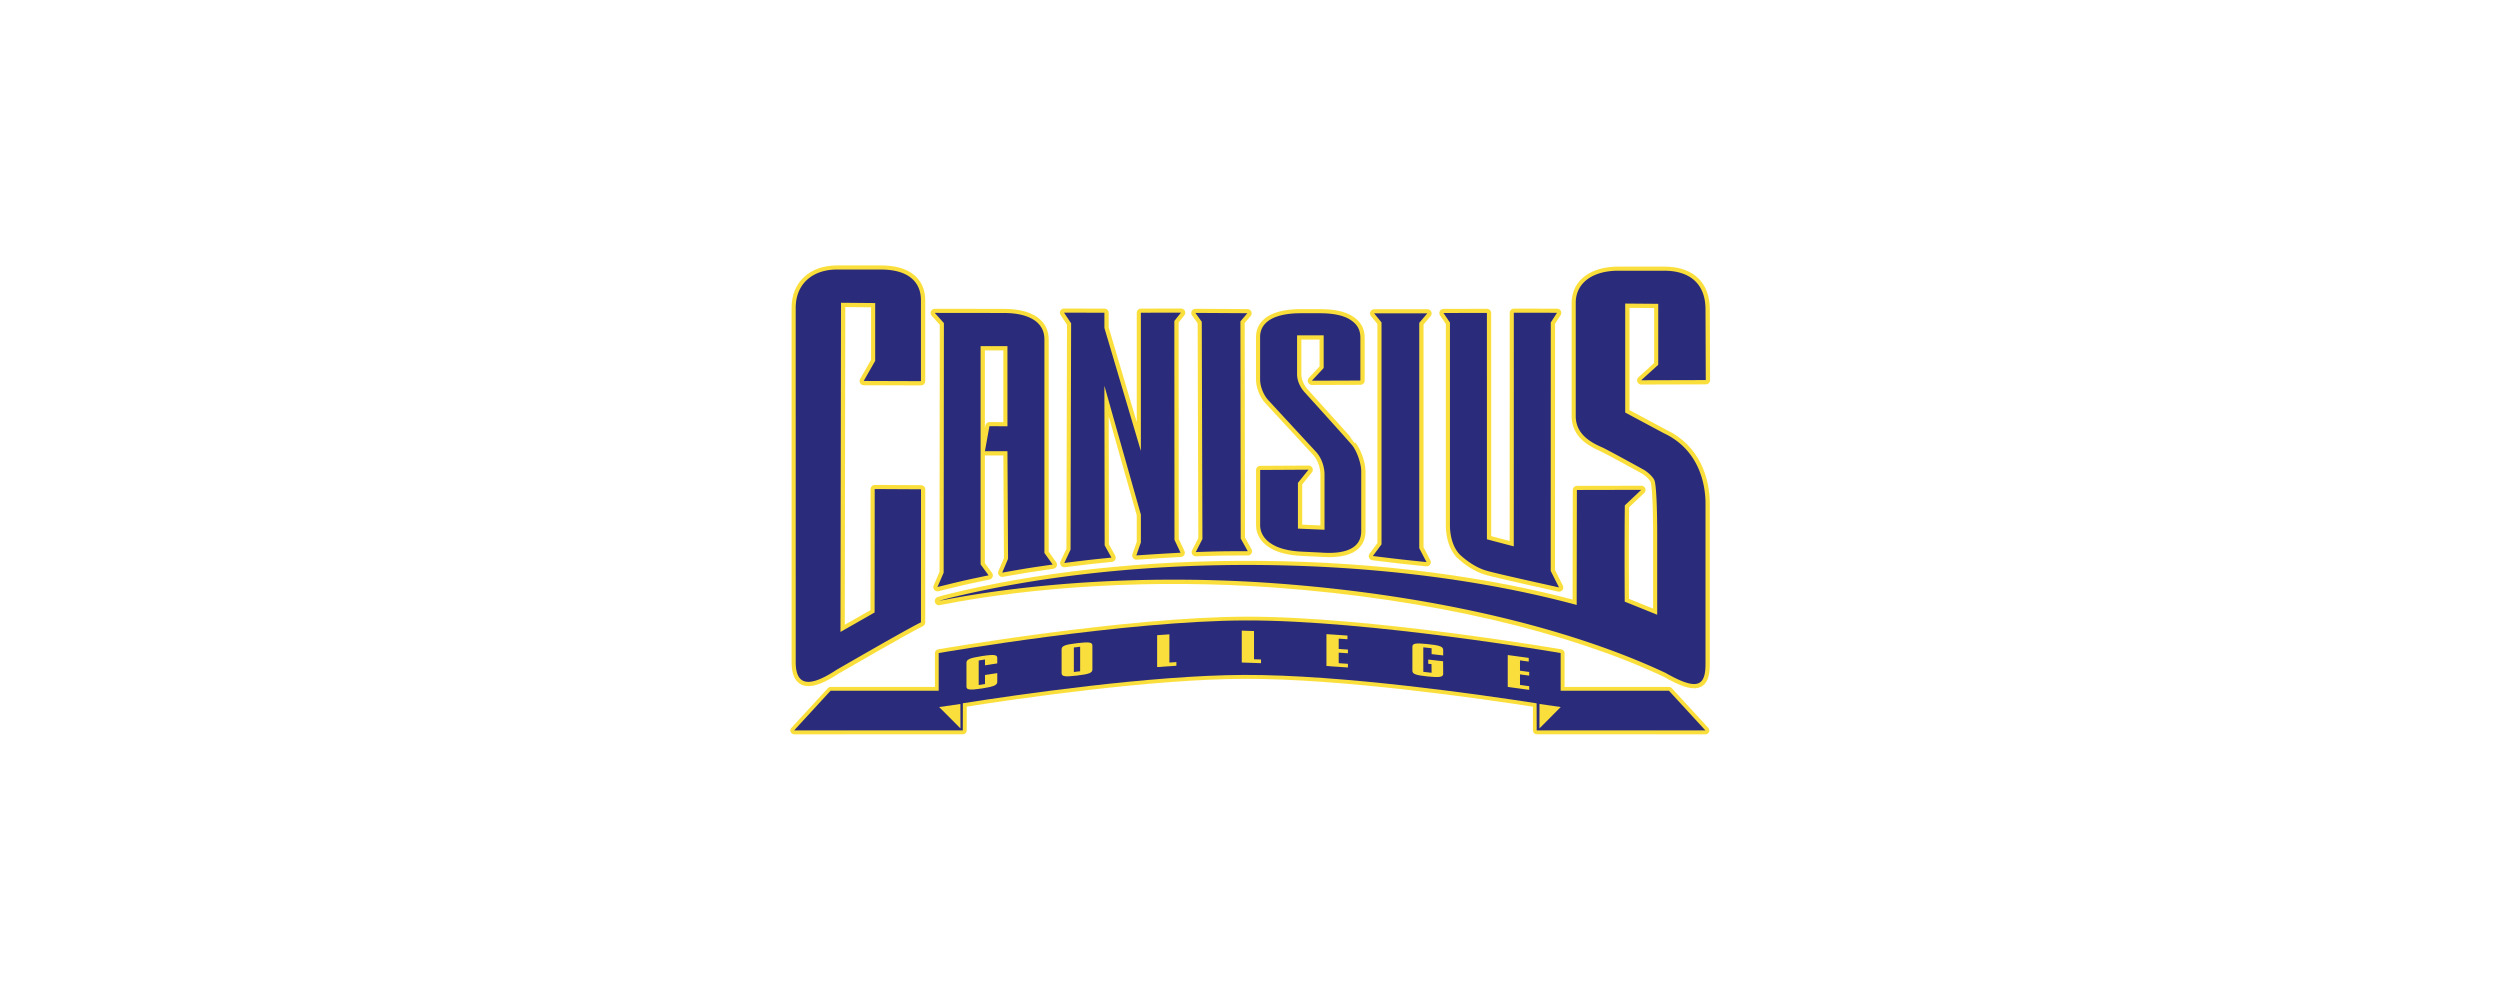 <svg xmlns="http://www.w3.org/2000/svg" width="250" height="100" viewBox="0 0 192.756 192.756"><path fill-rule="evenodd" clip-rule="evenodd" fill="transparent" d="M0 0h192.756v192.756H0V0z"/><path d="M8.519 140.802l7.031-7.649h20.834v-7.26s35.975-6.226 59.195-6.286c23.803-.062 60.698 6.286 60.698 6.286v7.26h20.869l7.029 7.649-32.518-.003-.012-5.216c-10.693-1.667-37.613-5.544-56.413-5.473-18.013.067-43.748 3.816-54.185 5.461l-.014 5.228-32.514.003z" fill-rule="evenodd" clip-rule="evenodd" fill="#fadf3c" stroke="#fadf3c" stroke-width="1.479" stroke-linecap="round" stroke-linejoin="round" stroke-miterlimit="2.613"/><path d="M8.504 140.788l7.031-7.649H36.37v-7.26s35.972-6.226 59.192-6.287c23.801-.062 60.698 6.287 60.698 6.287v7.26h20.865l7.031 7.649-32.516-.003-.014-5.215c-10.691-1.667-37.613-5.545-56.411-5.474-18.012.067-43.746 3.816-54.184 5.461l-.012 5.228-32.515.003z" fill-rule="evenodd" clip-rule="evenodd" fill="#2b2b7b"/><path fill-rule="evenodd" clip-rule="evenodd" fill="#fadf3c" d="M36.461 136.286l4.104 4.117-.009-4.707-4.095.59zM159.348 116.607l.037-22.16 12.406-.026-3.164 2.996c-.096 7.471-.018 18.553-.018 18.553l6.26 2.526v-15.503s.025-9.343-.572-10.498c-.514-.996-1.879-1.871-1.879-1.871s-7.273-4.02-8.246-4.432c-3.09-1.312-5.004-3.129-5.004-6.003v-22.01c.117-3.719 3.307-5.998 8.248-5.998h8.75c5.445 0 8.014 2.939 8.014 7.437l.053 13.644-12.449.035 3.283-2.975V58.563l-6.365-.051v21.006l7.465 3.998c6.338 2.966 8.014 9.092 8.014 13.59v30.863c0 4.4-1.67 5.178-7.709 1.736-18.678-8.772-45.305-15.069-75.145-17.259-23.636-1.734-46.901-.193-64.912 3.388l1.219-.361c17.319-4.35 38.409-6.792 61.136-6.562 22.55.232 43.431 3.061 60.578 7.696zM48.92 60.33c2.586 0 4.561.483 5.976 1.449 1.269.923 1.854 2.108 1.854 3.689v41.119l1.597 2.234s-2.971.414-4.863.718c-1.904.305-4.869.843-4.869.843l1.126-2.662-.115-20.75H45.28l.873-4.817 3.473.011V66.719h-5.175v42.077l1.538 2.102s-2.993.616-4.896 1.052a294.388 294.388 0 0 0-4.964 1.206l1.197-2.763.05-48.115-1.765-1.965 13.309.017zm19.441 44.788l1.312 2.362s-2.787.276-4.566.479c-1.769.203-4.528.559-4.528.559l1.209-2.57.109-43.628-1.369-2.057 7.784.022v2.925l7.03 23.716V60.279l7.729-.017-1.277 1.609.025 42.18 1.172 2.487s-2.542.14-4.167.24c-1.701.104-4.359.285-4.359.285l.877-2.502v-5.367l-7.03-24.827.049 30.751zm18.72-43.09l-1.234-1.716 10.022.06-1.339 1.57.057 41.853 1.359 2.455s-3.071-.011-5.034.022c-1.947.03-4.988.141-4.988.141l1.283-2.51-.126-41.875zm21.224 11.353l2.273-2.446v-6.301h-5.125v7.553c0 1.186.586 2.458 1.416 3.38 9.174 10.144 9.174 10.231 9.174 10.231.93 1.098 1.775 3.58 1.775 4.985v11.592c0 3.206-2.83 4.523-7.857 4.129l-3.611-.172c-2.637-.132-4.588-.663-5.955-1.585-1.27-.835-2.059-2.083-2.059-3.488v-10.67l9.32-.055-2.039 2.541v8.817l5.125.22v-10.67c0-1.36-.506-3.106-1.629-4.336l-9.127-9.88c-.977-1.01-1.66-2.712-1.66-4.073v-8.212c0-2.942 2.832-4.566 7.857-4.566h3.613c2.588 0 4.637.396 6.004 1.317 1.27.834 1.854 1.933 1.854 3.381v8.276l-9.349.032zm13.425-11.23l-1.426-1.753h10.256l-1.557 1.833v43.442l1.4 2.673s-3.273-.331-5.365-.57c-1.941-.221-4.977-.604-4.977-.604l1.668-2.243V62.151h.001zm33.827-1.862l-1.203 1.862-.01 47.897 1.594 3.18s-11.67-2.563-13.818-3.179c-2.098-.57-3.916-1.898-5.184-3.041-1.465-1.404-2.016-3.758-2.016-5.69v-39.14l-1.256-1.848 8.379-.01.002 43.633 5.174 1.362.01-45.034 8.328.008zm-138.116 61.52l6.576-3.749.02-23.796 8.923.053-.008 25.641c-2.477 1.173-16.211 9.119-16.211 9.119-5.27 3.485-7.93 3.183-7.93-1.451V59.313c0-4.52 3.17-7.358 7.945-7.358h8.48c5.271 0 7.715 2.376 7.715 5.911v15.602l-11.033-.038 2.213-3.877V58.416l-6.586-.058-.104 63.451z"/><path d="M159.367 116.622l.037-22.16 12.406-.025-3.164 2.995c-.096 7.47-.018 18.553-.018 18.553l6.26 2.525v-15.503s.025-9.342-.57-10.496c-.514-.996-1.881-1.872-1.881-1.872s-7.273-4.018-8.246-4.432c-3.09-1.312-5.004-3.128-5.004-6.002v-22.01c.117-3.718 3.307-5.997 8.248-5.997h8.75c5.447 0 8.016 2.938 8.016 7.438l.051 13.642-12.449.036 3.283-2.975V58.578l-6.365-.051v21.007l7.465 3.998c6.34 2.966 8.016 9.092 8.016 13.59v30.862c0 4.402-1.672 5.178-7.711 1.737-18.678-8.772-45.305-15.069-75.146-17.26-23.637-1.733-46.902-.193-64.914 3.388l1.218-.36c17.319-4.351 38.411-6.792 61.139-6.562 22.55.229 43.433 3.059 60.579 7.695zM48.935 60.346c2.587 0 4.562.483 5.978 1.449 1.268.923 1.854 2.108 1.854 3.688v41.118l1.596 2.234s-2.97.415-4.863.719c-1.904.305-4.871.842-4.871.842l1.127-2.66-.115-20.752h-4.347l.874-4.815 3.473.01V66.734h-5.175v42.075l1.538 2.103s-2.992.614-4.896 1.05c-1.943.445-4.965 1.209-4.965 1.209l1.196-2.764.051-48.114-1.765-1.965 13.31.018zm19.442 44.786l1.312 2.363s-2.788.275-4.566.479c-1.768.202-4.528.559-4.528.559l1.208-2.57.109-43.628-1.367-2.057 7.783.022v2.925l7.03 23.716V60.294l7.729-.017-1.277 1.609.025 42.178 1.172 2.487s-2.543.141-4.168.24c-1.7.105-4.359.286-4.359.286l.878-2.502v-5.368l-7.03-24.827.049 30.752zm18.721-43.089l-1.234-1.714 10.023.059-1.34 1.571.057 41.852 1.36 2.455s-3.071-.011-5.036.021c-1.945.031-4.988.142-4.988.142l1.284-2.51-.126-41.876zm21.224 11.353l2.273-2.446v-6.302h-5.125v7.553c0 1.186.586 2.459 1.416 3.382 9.176 10.142 9.176 10.23 9.176 10.23.928 1.098 1.775 3.58 1.775 4.985v11.592c0 3.205-2.832 4.522-7.859 4.127l-3.611-.171c-2.637-.132-4.588-.663-5.953-1.586-1.271-.833-2.061-2.081-2.061-3.487v-10.67l9.322-.053-2.041 2.541v8.816l5.125.22v-10.67c0-1.361-.506-3.106-1.629-4.336l-9.127-9.879c-.977-1.01-1.66-2.712-1.66-4.073v-8.212c0-2.942 2.832-4.566 7.859-4.566h3.611c2.588 0 4.637.396 6.004 1.316 1.27.835 1.855 1.933 1.855 3.382v8.276l-9.35.031zm13.428-11.23l-1.426-1.753h10.254l-1.557 1.833v43.443l1.402 2.673s-3.273-.331-5.365-.569c-1.943-.223-4.977-.605-4.977-.605l1.668-2.242v-42.78h.001zm33.826-1.861l-1.203 1.861-.008 47.897 1.59 3.18s-11.668-2.564-13.816-3.18c-2.098-.57-3.916-1.898-5.186-3.04-1.465-1.405-2.016-3.758-2.016-5.69V62.192l-1.254-1.846 8.377-.01.004 43.633 5.174 1.36.01-45.032 8.328.008zM17.457 121.823l6.576-3.749.02-23.796 8.923.054-.009 25.64c-2.477 1.174-16.211 9.12-16.211 9.12-5.271 3.484-7.931 3.183-7.931-1.452V59.328c0-4.519 3.17-7.357 7.945-7.357h8.481c5.271 0 7.715 2.375 7.715 5.909v15.602l-11.033-.037 2.214-3.876V58.431l-6.586-.058-.104 63.45z" fill="none" stroke="#fadf3c" stroke-width="1.621" stroke-linecap="round" stroke-linejoin="round" stroke-miterlimit="2.613"/><path d="M159.348 116.607l.037-22.16 12.406-.026-3.164 2.996c-.096 7.471-.018 18.553-.018 18.553l6.26 2.526v-15.503s.025-9.343-.572-10.498c-.514-.996-1.879-1.871-1.879-1.871s-7.273-4.02-8.246-4.432c-3.09-1.312-5.004-3.129-5.004-6.003v-22.01c.117-3.719 3.307-5.998 8.248-5.998h8.75c5.445 0 8.014 2.939 8.014 7.437l.053 13.644-12.449.035 3.283-2.975V58.563l-6.365-.051v21.006l7.465 3.998c6.338 2.966 8.014 9.092 8.014 13.59v30.863c0 4.4-1.67 5.178-7.709 1.736-18.678-8.772-45.305-15.069-75.145-17.259-23.636-1.734-46.901-.193-64.912 3.388l1.219-.361c17.319-4.35 38.409-6.792 61.136-6.562 22.55.232 43.431 3.061 60.578 7.696zM48.92 60.33c2.586 0 4.561.483 5.976 1.449 1.269.923 1.854 2.108 1.854 3.689v41.119l1.597 2.234s-2.971.414-4.863.718c-1.904.305-4.869.843-4.869.843l1.126-2.662-.115-20.75H45.28l.873-4.817 3.473.011V66.719h-5.175v42.077l1.538 2.102s-2.993.616-4.896 1.052a294.388 294.388 0 0 0-4.964 1.206l1.197-2.763.05-48.115-1.765-1.965 13.309.017zm19.441 44.788l1.312 2.362s-2.787.276-4.566.479c-1.769.203-4.528.559-4.528.559l1.209-2.57.109-43.628-1.369-2.057 7.784.022v2.925l7.03 23.716V60.279l7.729-.017-1.277 1.609.025 42.18 1.172 2.487s-2.542.14-4.167.24c-1.701.104-4.359.285-4.359.285l.877-2.502v-5.367l-7.03-24.827.049 30.751zm18.72-43.09l-1.234-1.716 10.022.06-1.339 1.57.057 41.853 1.359 2.455s-3.071-.011-5.034.022c-1.947.03-4.988.141-4.988.141l1.283-2.51-.126-41.875zm21.224 11.353l2.273-2.446v-6.301h-5.125v7.553c0 1.186.586 2.458 1.416 3.38 9.174 10.144 9.174 10.231 9.174 10.231.93 1.098 1.775 3.58 1.775 4.985v11.592c0 3.206-2.83 4.523-7.857 4.129l-3.611-.172c-2.637-.132-4.588-.663-5.955-1.585-1.27-.835-2.059-2.083-2.059-3.488v-10.67l9.32-.055-2.039 2.541v8.817l5.125.22v-10.67c0-1.36-.506-3.106-1.629-4.336l-9.127-9.88c-.977-1.01-1.66-2.712-1.66-4.073v-8.212c0-2.942 2.832-4.566 7.857-4.566h3.613c2.588 0 4.637.396 6.004 1.317 1.27.834 1.854 1.933 1.854 3.381v8.276l-9.349.032zm13.425-11.23l-1.426-1.753h10.256l-1.557 1.833v43.442l1.4 2.673s-3.273-.331-5.365-.57c-1.941-.221-4.977-.604-4.977-.604l1.668-2.243V62.151h.001zm33.827-1.862l-1.203 1.862-.01 47.897 1.594 3.18s-11.67-2.563-13.818-3.179c-2.098-.57-3.916-1.898-5.184-3.041-1.465-1.404-2.016-3.758-2.016-5.69v-39.14l-1.256-1.848 8.379-.01.002 43.633 5.174 1.362.01-45.034 8.328.008zm-138.116 61.52l6.576-3.749.02-23.796 8.923.053-.008 25.641c-2.477 1.173-16.211 9.119-16.211 9.119-5.27 3.485-7.93 3.183-7.93-1.451V59.313c0-4.52 3.17-7.358 7.945-7.358h8.48c5.271 0 7.715 2.376 7.715 5.911v15.602l-11.033-.038 2.213-3.877V58.416l-6.586-.058-.104 63.451z" fill-rule="evenodd" clip-rule="evenodd" fill="#2b2b7b"/><path fill-rule="evenodd" clip-rule="evenodd" fill="#fadf3c" d="M156.271 136.286l-4.099 4.117.008-4.707 4.091.59zM47.661 131.424v-1.677l-2.361.364v1.744l-1.215.188v-4.729l1.215-.188v1.116l2.361-.366v-1.025c0-.576-.338-.792-2.946-.388-2.541.393-2.991.698-2.991 1.305v4.572c0 .6.517.748 2.991.365 2.406-.371 2.946-.668 2.946-1.281zM65.999 124.452c0-.651-.584-.759-2.945-.477-2.43.292-2.992.543-2.992 1.201v4.56c0 .657.562.774 2.992.482 2.361-.282 2.945-.529 2.945-1.18v-4.586zm-3.575.355l1.213-.147v4.729l-1.213.145v-4.727zM80.84 122.272l-2.361.163v6.146l3.711-.254v-.709l-1.35.092v-5.438zM97.152 121.638l-2.361-.081v6.147l3.711.127v-.709l-1.35-.046v-5.438zM111.115 122.233v6.147l4.139.282v-.708l-1.777-.122V125.8l1.777.122v-.71l-1.777-.121v-1.987l1.687.114v-.709l-4.049-.276zM133.615 126.342V125.3c0-.656-.607-.904-3.035-1.152-2.43-.25-2.9-.105-2.9.544v4.572c0 .606.471.877 2.9 1.126 2.428.249 3.035.112 3.035-.517l-.018-2.413-2.863-.323v.807l.629.064.018 1.675-1.598-.18v-4.729l1.598.181v1.131l2.234.256zM146.057 126.261v6.146l4.138.568v-.709l-1.777-.245v-2.032l1.777.244v-.709l-1.777-.244v-1.987l1.687.231v-.709l-4.048-.554z"/></svg>